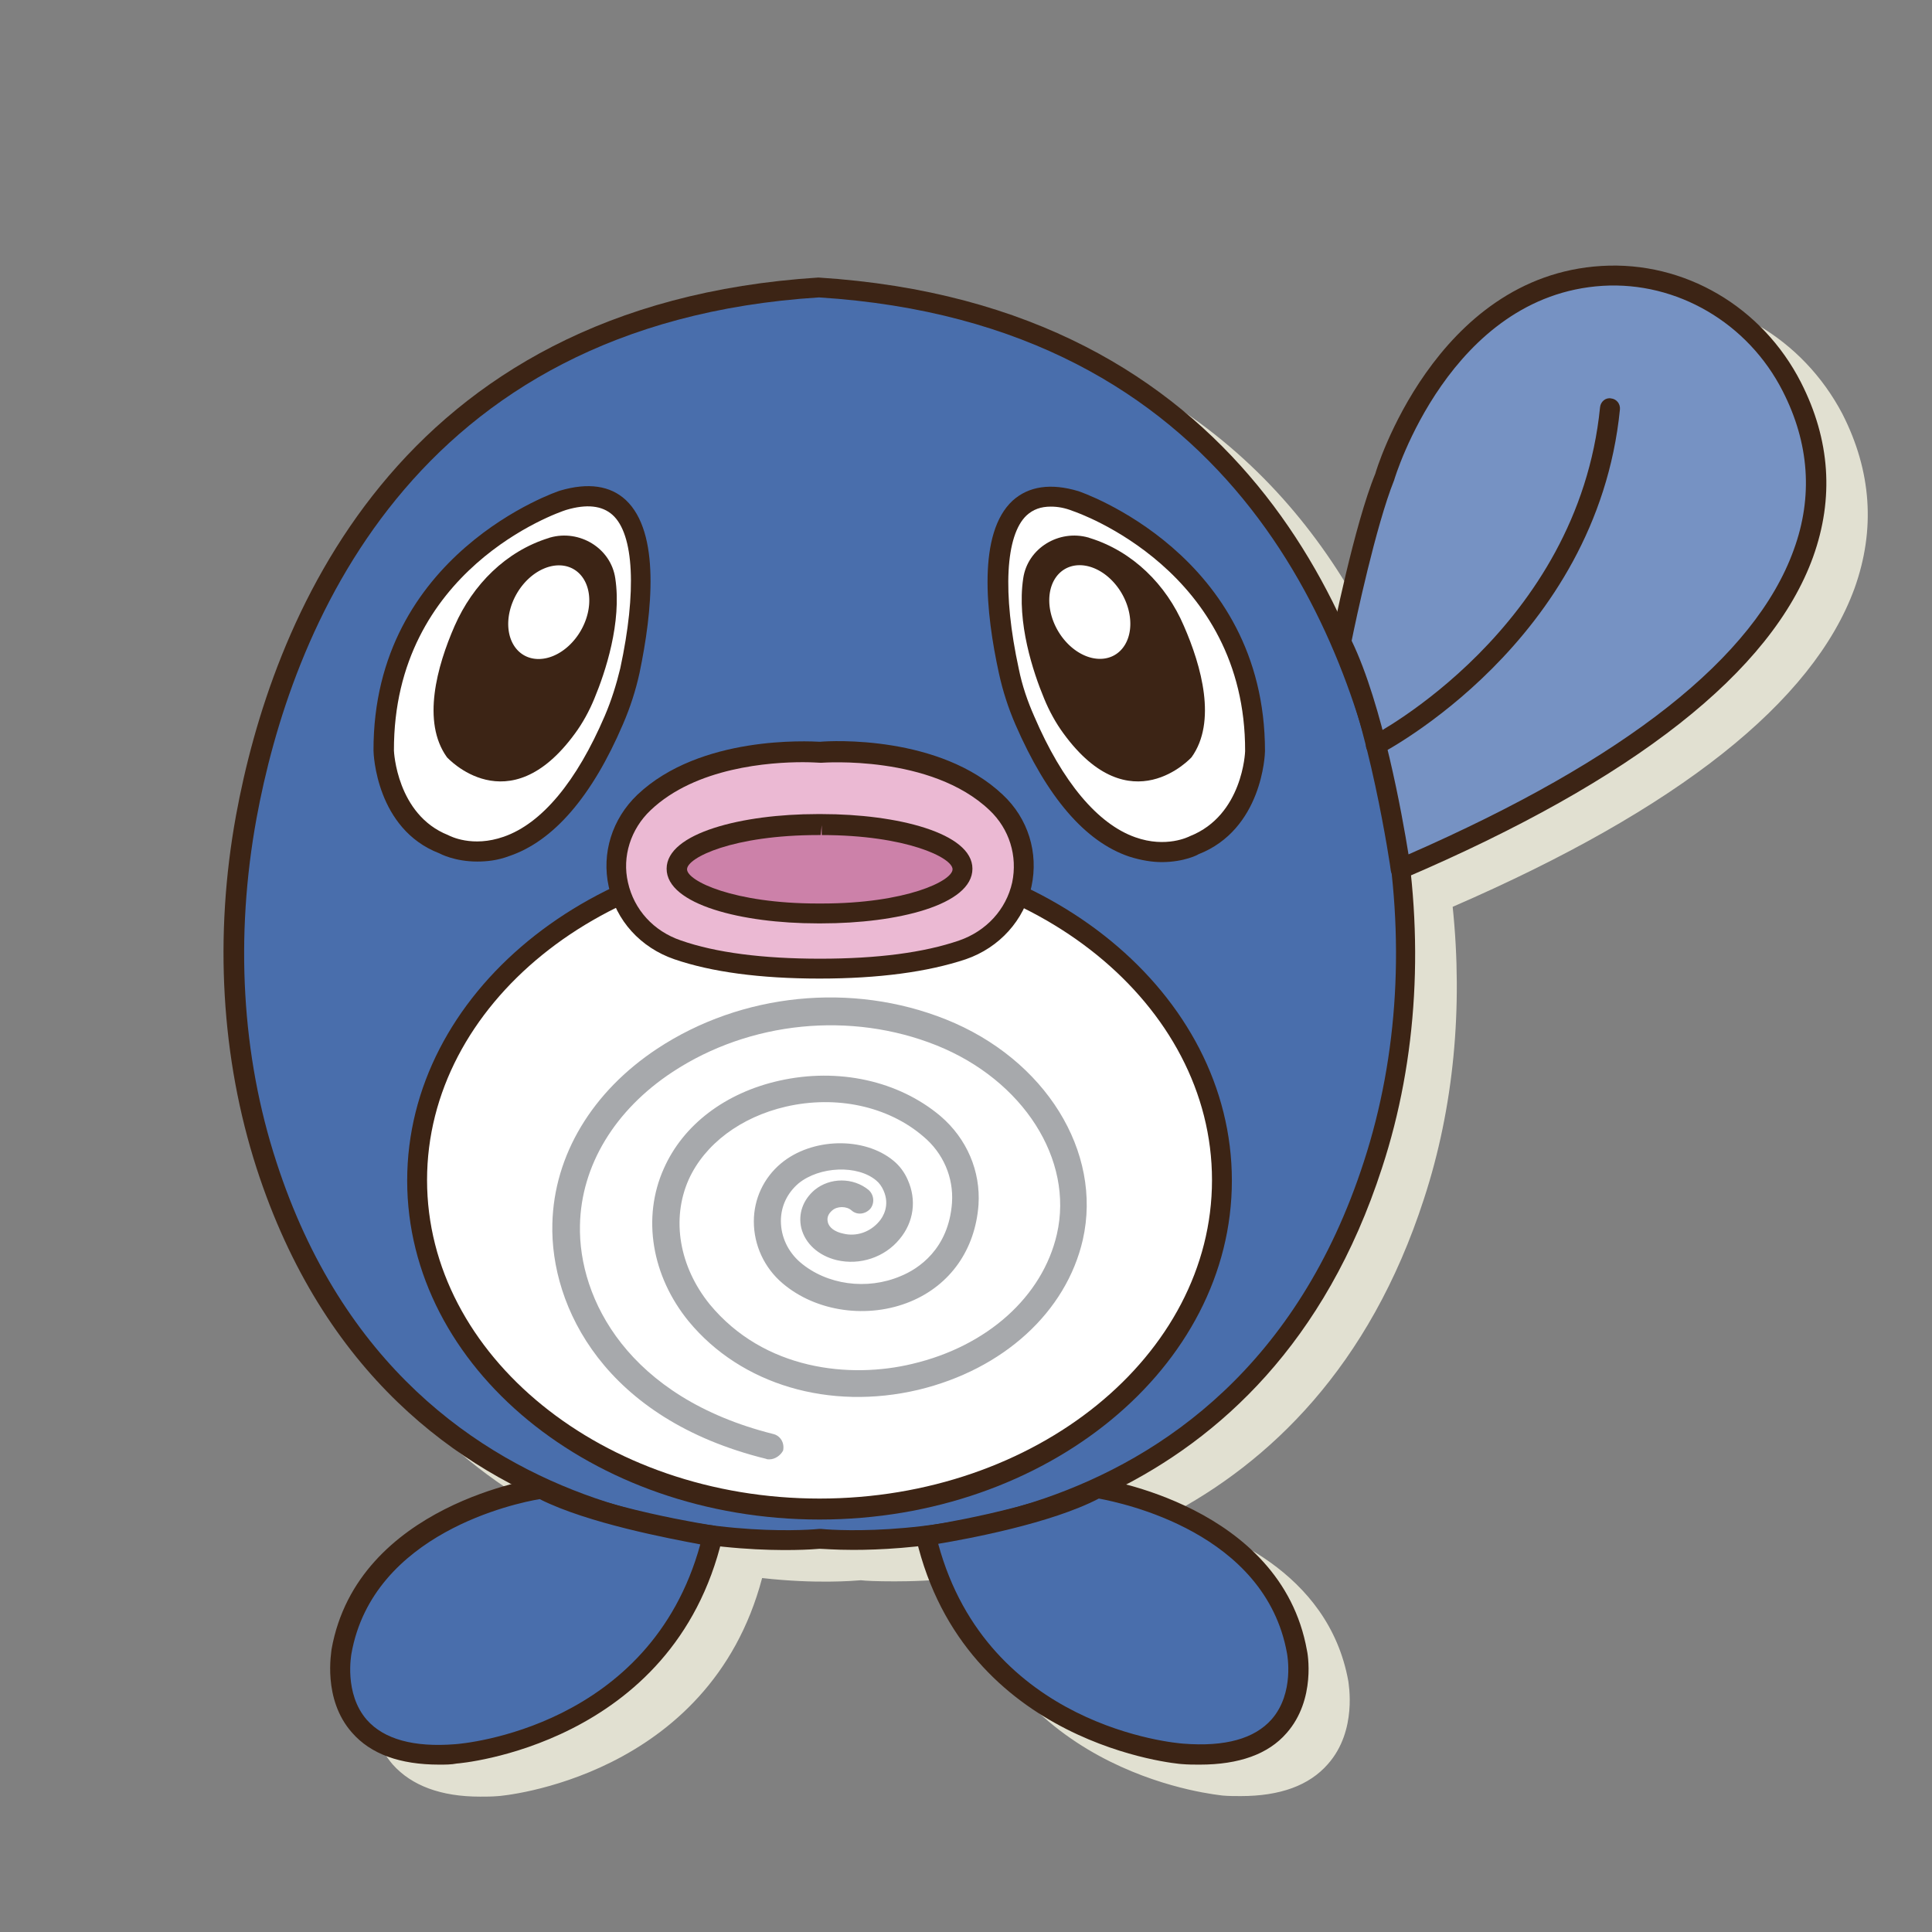 <?xml version="1.0" encoding="utf-8"?>
<svg id="master-artboard" viewBox="0 0 350 350" version="1.1" xmlns="http://www.w3.org/2000/svg" x="0px" y="0px" width="350px" height="350px" enable-background="new 0 0 1400 980"><rect x="0" y="0" width="350" height="350" fill="#808080" stroke="none"/><rect id="ee-background" x="0" y="0" width="350" height="350" style="fill: white; fill-opacity: 0; pointer-events: none;"/>
<path fill="#E1E0D1" d="M639.2,210c-30.3,1.8-41,37.4-41,37.6c-2.6,6.3-5.4,17.9-6.9,24.8c-13.8-28.6-40.9-57.1-94-60.4&#10;&#9;&#9;&#9;c-77.2,4.9-99.2,63.1-105.5,97.4c-4,22-2.8,44.1,3.7,63.9c9.9,30.6,28.1,47.8,46.4,57.4c-9.4,2.5-29.1,10-32.7,30&#10;&#9;&#9;&#9;c-0.1,0.4-1.7,8.9,3.7,15.1c3.4,3.8,8.7,5.8,15.8,5.8c1.1,0,2.1,0,3.3-0.1c0.4,0,38.2-3.2,47.8-39.5c9.7,1.1,16.6,0.5,17.9,0.4&#10;&#9;&#9;&#9;c0.7,0.1,2.8,0.2,6.1,0.2c3,0,7.1-0.1,11.7-0.7c9.5,36.3,47.4,39.4,47.7,39.5c1.1,0.1,2.2,0.1,3.3,0.1c7.1,0,12.4-1.9,15.8-5.8&#10;&#9;&#9;&#9;c5.4-6.1,3.7-14.7,3.7-15c-3.6-20-23.3-27.5-32.7-30c18.3-9.6,36.5-26.8,46.4-57.4c5.4-16.5,7.1-34.6,5.2-52.9&#10;&#9;&#9;&#9;c40.8-17.7,65.3-37.1,72.8-57.7c3.8-10.6,3.1-21.2-2.2-31.6C668.3,217.4,654.2,209.1,639.2,210z" transform="matrix(1, 0, 0, 1, -341.735, -156.122)"/><g transform="matrix(1, 0, 0, 1, -341.735, -156.122)">
				<path fill="#496EAC" d="M594.1,304c-6.6-36-29-91.2-103.9-95.9c-74.9,4.7-97.3,59.9-103.9,95.9c-3.9,21-3,42.7,3.6,63&#10;&#9;&#9;&#9;&#9;&#9;c24.7,76.2,100.2,67.8,100.2,67.8s75.6,8.4,100.2-67.8C597,346.8,597.9,325,594.1,304z"/>
				<path fill="#3C2415" d="M496.3,436.9c-3.3,0-5.5-0.2-6.1-0.2c-4.4,0.4-77.8,5.8-102-69c-6.4-19.9-7.7-42-3.7-63.9&#10;&#9;&#9;&#9;&#9;&#9;c6.3-34.3,28.4-92.5,105.5-97.4c77.4,4.9,99.5,63.1,105.8,97.4l0,0c4,22,2.8,44.1-3.7,63.9C571.5,431.3,515.3,436.9,496.3,436.9&#10;&#9;&#9;&#9;&#9;&#9;z M490.1,210c-74.4,4.7-95.8,61.2-101.9,94.4c-3.9,21.4-2.7,42.9,3.6,62.2c23.9,73.8,97.6,66.6,98.3,66.5c0.1,0,0.3,0,0.4,0&#10;&#9;&#9;&#9;&#9;&#9;c0.7,0.1,74.4,7.3,98.3-66.5c6.3-19.3,7.5-40.8,3.6-62.2l0,0C586.1,271.1,564.8,214.7,490.1,210z"/>
			</g><path fill="#496EAC" d="M439.9,425.8c0,0-31.7,4.3-36.2,29.6c0,0-4.2,20.4,20.8,18.5c0,0,37.8-2.7,46.5-39.5&#10;&#9;&#9;&#9;&#9;&#9;C471,434.3,450,431.2,439.9,425.8z" transform="matrix(1, 0, 0, 1, -341.735, -156.122)"/><path fill="#3C2415" d="M421.3,475.8c-7.1,0-12.4-1.9-15.8-5.8c-5.4-6.1-3.7-14.7-3.7-15.1c4.7-26.3,37.4-31,37.7-31&#10;&#9;&#9;&#9;&#9;&#9;c0.4-0.1,0.8,0,1.1,0.2c9.7,5.2,30.3,8.4,30.5,8.4c0.5,0.1,1,0.4,1.2,0.8c0.3,0.4,0.4,0.9,0.3,1.4&#10;&#9;&#9;&#9;&#9;&#9;c-8.9,37.7-47.8,40.9-48.1,40.9C423.5,475.8,422.4,475.8,421.3,475.8z M439.5,427.7c-4.2,0.7-30.2,6.1-34.1,28&#10;&#9;&#9;&#9;&#9;&#9;c0,0.1-1.4,7.2,2.8,12c3.1,3.5,8.5,5,16,4.4c1.5-0.1,35.3-3,44.4-36.2C463.3,434.9,448.2,432.1,439.5,427.7z" transform="matrix(1, 0, 0, 1, -341.735, -156.122)"/><path fill="#FFFFFF" d="M443.7,246.8c0,0-32.6,10.6-32.5,45.3c0,0,0.4,12.8,11,17c0,0,17,9.4,30.8-22.5c1.2-2.9,2.2-5.9,2.9-9&#10;&#9;&#9;&#9;&#9;&#9;C458.1,266.8,461.8,241.4,443.7,246.8z" transform="matrix(1, 0, 0, 1, -341.735, -156.122)"/><path fill="#3C2415" d="M428.2,312.2c-4.1,0-6.7-1.4-6.9-1.5c-11.4-4.4-11.9-18-11.9-18.6c-0.1-35.7,33.4-47,33.8-47.1&#10;&#9;&#9;&#9;&#9;&#9;c0,0,0,0,0,0c5.1-1.5,9.1-0.9,11.9,1.7c6.3,5.9,4.8,20.2,2.5,31.3c-0.7,3.2-1.7,6.3-3,9.3c-5.6,13.1-12.6,21.2-20.6,23.9&#10;&#9;&#9;&#9;&#9;&#9;C431.9,312,429.9,312.2,428.2,312.2z M444.3,248.5c-1.6,0.5-31.3,10.8-31.2,43.6c0,0.1,0.5,11.6,9.8,15.3&#10;&#9;&#9;&#9;&#9;&#9;c0.4,0.2,4.4,2.3,10.1,0.3c6.9-2.4,13.2-10,18.3-21.9c1.2-2.8,2.1-5.7,2.8-8.6c3-13.9,2.5-24.3-1.4-27.8&#10;&#9;&#9;&#9;&#9;&#9;C450.8,247.7,448,247.4,444.3,248.5z" transform="matrix(1, 0, 0, 1, -341.735, -156.122)"/><path fill="#3C2415" d="M424.1,269.5c-3.2,7.3-6,17.4-1.4,23.8c0,0,11.1,12.3,23.2-4.3c1.4-1.9,2.6-4.1,3.5-6.3&#10;&#9;&#9;&#9;&#9;c2-4.8,5-13.8,3.8-21.8c-0.8-5.5-6.5-8.9-11.8-7.4c-0.1,0-0.2,0.1-0.3,0.1C433.4,256,427.4,262,424.1,269.5z" transform="matrix(1, 0, 0, 1, -341.735, -156.122)"/><path d="M 450.2 267 A 9 6.7 0 0 1 441.2 273.7 A 9 6.7 0 0 1 432.2 267 A 9 6.7 0 0 1 441.2 260.3 A 9 6.7 0 0 1 450.2 267 Z" transform="matrix(0.5, -0.866, 0.866, 0.5, -352.41, 359.482)" fill="#FFFFFF"/><path d="M 563.1 370 A 72.9 59.6 0 0 1 490.2 429.6 A 72.9 59.6 0 0 1 417.3 370 A 72.9 59.6 0 0 1 490.2 310.4 A 72.9 59.6 0 0 1 563.1 370 Z" fill="#FFFFFF" transform="matrix(1, 0, 0, 1, -341.735, -156.122)"/><path fill="#3C2415" d="M490.2,431.4c-41.2,0-74.7-27.5-74.7-61.4c0-33.9,33.5-61.4,74.7-61.4c41.2,0,74.7,27.5,74.7,61.4&#10;&#9;&#9;&#9;&#9;&#9;C564.9,403.8,531.4,431.4,490.2,431.4z M490.2,312.2c-39.2,0-71.1,25.9-71.1,57.7c0,31.8,31.9,57.7,71.1,57.7&#10;&#9;&#9;&#9;&#9;&#9;c39.2,0,71.1-25.9,71.1-57.7C561.3,338.1,529.4,312.2,490.2,312.2z" transform="matrix(1, 0, 0, 1, -341.735, -156.122)"/><path fill="#496EAC" d="M540.5,425.8c0,0,31.7,4.3,36.2,29.6c0,0,4.2,20.4-20.8,18.5c0,0-37.8-2.7-46.5-39.5&#10;&#9;&#9;&#9;&#9;&#9;C509.4,434.3,530.4,431.2,540.5,425.8z" transform="matrix(1, 0, 0, 1, -341.735, -156.122)"/><path fill="#3C2415" d="M559.1,475.8c-1.1,0-2.1,0-3.3-0.1c-0.4,0-39.3-3.3-48.1-40.9c-0.1-0.5,0-1,0.3-1.4&#10;&#9;&#9;&#9;&#9;&#9;c0.3-0.4,0.7-0.7,1.2-0.8c0.2,0,20.8-3.2,30.5-8.4c0.3-0.2,0.7-0.3,1.1-0.2c0.3,0,33,4.8,37.7,31.1c0.1,0.3,1.7,8.9-3.7,15&#10;&#9;&#9;&#9;&#9;&#9;C571.5,473.9,566.2,475.8,559.1,475.8z M511.7,435.8c9,33.2,42.9,36.1,44.4,36.2c7.6,0.6,12.9-0.9,16-4.4&#10;&#9;&#9;&#9;&#9;&#9;c4.2-4.8,2.8-11.8,2.8-11.9c-3.9-22-29.9-27.3-34.1-28.1C532.2,432.1,517.1,434.9,511.7,435.8z" transform="matrix(1, 0, 0, 1, -341.735, -156.122)"/><path fill="#FFFFFF" d="M536.7,246.8c0,0,32.6,10.6,32.5,45.3c0,0-0.4,12.8-11,17c0,0-17,9.4-30.8-22.5c-1.2-2.9-2.2-5.9-2.9-9&#10;&#9;&#9;&#9;&#9;&#9;C522.3,266.8,518.6,241.4,536.7,246.8z" transform="matrix(1, 0, 0, 1, -341.735, -156.122)"/><path fill="#3C2415" d="M552.2,312.3c-1.7,0-3.7-0.3-5.9-1c-8-2.7-14.9-10.8-20.6-23.9c-1.3-3-2.3-6.1-3-9.3&#10;&#9;&#9;&#9;&#9;&#9;c-2.4-11-3.9-25.4,2.5-31.3c2.9-2.6,6.9-3.2,11.9-1.7c0,0,0,0,0,0c0.3,0.1,33.8,11.4,33.8,47.1c0,0.6-0.5,14.2-12.1,18.7&#10;&#9;&#9;&#9;&#9;&#9;C558.9,310.9,556.3,312.3,552.2,312.3z M532.1,247.9c-1.8,0-3.2,0.5-4.4,1.6c-3.8,3.6-4.4,14-1.4,27.8c0.6,3,1.6,5.9,2.8,8.6&#10;&#9;&#9;&#9;&#9;&#9;c5.1,11.9,11.5,19.5,18.3,21.9c5.6,2,9.7-0.1,9.9-0.2c9.6-3.8,10-15.3,10-15.4c0.1-32.7-30.3-43.2-31.2-43.5&#10;&#9;&#9;&#9;&#9;&#9;C534.6,248.1,533.3,247.9,532.1,247.9z" transform="matrix(1, 0, 0, 1, -341.735, -156.122)"/><path fill="#3C2415" d="M556.2,269.5c3.2,7.3,6,17.4,1.4,23.8c0,0-11.1,12.3-23.2-4.3c-1.4-1.9-2.6-4.1-3.5-6.3&#10;&#9;&#9;&#9;&#9;c-2-4.8-5-13.8-3.8-21.8c0.8-5.5,6.5-8.9,11.8-7.4c0.1,0,0.2,0.1,0.3,0.1C546.9,256,553,262,556.2,269.5z" transform="matrix(1, 0, 0, 1, -341.735, -156.122)"/><path d="M 545.9 267 A 6.7 9 0 0 1 539.2 276 A 6.7 9 0 0 1 532.5 267 A 6.7 9 0 0 1 539.2 258 A 6.7 9 0 0 1 545.9 267 Z" transform="matrix(0.866, -0.5, 0.5, 0.866, -403.02, 149.253)" fill="#FFFFFF"/><path fill="#EBB9D3" d="M522,301.6c-11.4-10.7-31.8-9.1-31.8-9.1s-20.5-1.7-31.8,9.1c-8.8,8.3-5.6,22.7,6.1,26.7&#10;&#9;&#9;&#9;&#9;&#9;c5.7,1.9,13.8,3.4,25.7,3.4c11.9,0,20.1-1.4,25.7-3.4C527.7,324.2,530.8,309.9,522,301.6z" transform="matrix(1, 0, 0, 1, -341.735, -156.122)"/><path fill="#3C2415" d="M490.2,333.4c-10.8,0-19.6-1.2-26.3-3.5c-6.1-2.1-10.6-7-11.9-13.2c-1.3-6,0.6-12.2,5.2-16.6&#10;&#9;&#9;&#9;&#9;&#9;c11.4-10.8,31-9.7,33.1-9.6c2.1-0.2,21.7-1.2,33.1,9.6c4.6,4.3,6.5,10.5,5.2,16.6c-1.3,6.1-5.8,11.1-11.9,13.2&#10;&#9;&#9;&#9;&#9;&#9;C509.8,332.2,500.9,333.4,490.2,333.4z M487.2,294.2c-5.9,0-19.4,0.9-27.6,8.7c-3.6,3.4-5.2,8.4-4.1,13.1&#10;&#9;&#9;&#9;&#9;&#9;c1.1,4.9,4.6,8.8,9.6,10.5c6.3,2.2,14.8,3.3,25.2,3.3s18.8-1.1,25.2-3.3c4.9-1.7,8.5-5.6,9.6-10.5c1-4.8-0.5-9.7-4.1-13.1&#10;&#9;&#9;&#9;&#9;&#9;c-10.6-10.1-30.2-8.6-30.4-8.6c-0.1,0-0.2,0-0.3,0C490,294.3,488.9,294.2,487.2,294.2z" transform="matrix(1, 0, 0, 1, -341.735, -156.122)"/><path fill="#CC81A9" d="M490.6,305.5c-0.1,0-0.3,0-0.4,0c-0.1,0-0.3,0-0.4,0c-14.1,0-25.5,3.6-25.5,8c0,4.4,11.4,8,25.5,8&#10;&#9;&#9;&#9;&#9;&#9;c0.1,0,0.3,0,0.4,0c0.1,0,0.3,0,0.4,0c14.1,0,25.5-3.6,25.5-8C516.1,309.1,504.7,305.5,490.6,305.5z" transform="matrix(1, 0, 0, 1, -341.735, -156.122)"/><path fill="#3C2415" d="M490.6,323.4l-0.4,0l-0.4,0c-13.6,0-27.3-3.4-27.3-9.9c0-6.5,13.8-9.9,27.3-9.9l0.4,0l0.4,0&#10;&#9;&#9;&#9;&#9;&#9;c13.6,0,27.3,3.4,27.3,9.9C517.9,320.1,504.2,323.4,490.6,323.4z M490.2,319.8l0.4,0c15.3,0,23.7-4.1,23.7-6.2&#10;&#9;&#9;&#9;&#9;&#9;c0-2.1-8.4-6.2-23.7-6.2v-1.8l-0.2,1.8l-0.4,0c0,0,0,0,0,0c-15.5,0-23.8,4.1-23.8,6.2c0,2.1,8.4,6.2,23.7,6.2L490.2,319.8z" transform="matrix(1, 0, 0, 1, -341.735, -156.122)"/><path fill="#7692C3" d="M584.7,272.5c0,0,4.1-20.8,7.9-29.8c0,0,10-34.7,39.4-36.5c14.3-0.9,27.8,7.3,34.4,20.1&#10;&#9;&#9;&#9;&#9;&#9;c9.7,19.1,9.9,52.7-70.9,87.4C595.5,313.6,591.5,286,584.7,272.5z" transform="matrix(1, 0, 0, 1, -341.735, -156.122)"/><path fill="#3C2415" d="M595.5,315.4c-0.3,0-0.6-0.1-0.9-0.2c-0.5-0.3-0.8-0.8-0.9-1.3c0-0.3-4-27.4-10.6-40.6&#10;&#9;&#9;&#9;&#9;&#9;c-0.2-0.4-0.2-0.8-0.2-1.2c0.2-0.9,4.2-21,8-30.2c0-0.2,10.7-35.8,41-37.6c15-0.9,29.1,7.4,36.1,21.1c5.3,10.4,6,21,2.2,31.6&#10;&#9;&#9;&#9;&#9;&#9;c-7.5,20.8-32.4,40.4-74,58.2C596,315.4,595.7,315.4,595.5,315.4z M586.6,272.2c5.6,11.6,9.2,31.8,10.3,38.7&#10;&#9;&#9;&#9;&#9;&#9;c39.3-17.2,62.8-35.7,69.8-55.2c3.5-9.6,2.8-19.3-2-28.7c-6.3-12.4-19.2-19.9-32.6-19.1c-27.7,1.7-37.7,34.8-37.8,35.2&#10;&#9;&#9;&#9;&#9;&#9;C591,251.3,587.3,268.7,586.6,272.2z" transform="matrix(1, 0, 0, 1, -341.735, -156.122)"/><path fill="#3C2415" d="M591,293c-0.7,0-1.3-0.4-1.6-1c-0.5-0.9-0.1-2,0.8-2.5c0.4-0.2,37.4-19.5,41.4-59.6c0.1-1,1-1.8,2-1.6&#10;&#9;&#9;&#9;&#9;c1,0.1,1.7,1,1.6,2c-4.2,42.1-43,62.2-43.4,62.4C591.6,292.9,591.3,293,591,293z" transform="matrix(1, 0, 0, 1, -341.735, -156.122)"/><path fill="#A7A9AC" d="M481.1,420.5c-0.2,0-0.4,0-0.6-0.1c-29.2-7.2-39.1-27.5-38.7-42.6c0.3-12.4,7.2-23.9,19-31.7&#10;&#9;&#9;&#9;&#9;c15.3-10.1,35.3-12.1,52.3-5.3c18,7.2,28.4,24,24.8,39.9c-3,13.1-14.4,23.5-29.8,27.2c-16.1,3.8-32.1-0.9-41.6-12.4&#10;&#9;&#9;&#9;&#9;c-6.7-8.2-8.5-18.8-4.5-27.7c3.5-7.9,11.1-13.7,20.9-15.9c10.7-2.4,21.6,0,29.2,6.4c4.8,4.1,7.3,10,6.9,16.1&#10;&#9;&#9;&#9;&#9;c-0.6,8.1-5.1,14.5-12.3,17.5c-7.7,3.2-17.1,1.9-23.2-3.3c-3.3-2.8-5.2-6.9-5.2-11.2c0-4.1,1.8-7.9,4.9-10.5&#10;&#9;&#9;&#9;&#9;c5.6-4.7,15.1-4.9,20.4-0.5c1.1,0.9,2,2.1,2.6,3.5c1.6,3.6,1.1,7.6-1.5,10.7c-2.7,3.3-7.2,4.8-11.4,3.8c-3.3-0.8-5.7-3-6.4-5.8&#10;&#9;&#9;&#9;&#9;c-0.6-2.6,0.3-5.1,2.4-6.9c2.8-2.3,7-2.3,9.8,0c1,0.9,1.1,2.4,0.3,3.4c-0.9,1-2.4,1.2-3.4,0.3c-0.9-0.8-2.6-0.8-3.5,0&#10;&#9;&#9;&#9;&#9;c-0.7,0.6-1,1.3-0.8,2.1c0.2,1,1.3,1.8,2.8,2.1c2.4,0.6,4.9-0.3,6.5-2.2c0.7-0.8,2-2.9,0.8-5.6c-0.3-0.7-0.8-1.4-1.3-1.8&#10;&#9;&#9;&#9;&#9;c-3.4-2.9-10.3-2.6-14.1,0.5c-2,1.7-3.2,4.1-3.2,6.8c0,2.9,1.3,5.6,3.5,7.5c4.8,4.1,12.1,5.1,18.2,2.5c3.2-1.3,8.7-4.9,9.3-13.3&#10;&#9;&#9;&#9;&#9;c0.3-4.6-1.6-9-5.2-12c-6.4-5.5-15.8-7.5-24.9-5.4c-8.2,1.9-14.7,6.8-17.6,13.2c-3.2,7.2-1.7,15.8,3.8,22.6&#10;&#9;&#9;&#9;&#9;c9.9,12,25.5,13.5,36.7,10.8c13.6-3.2,23.6-12.2,26.2-23.5c3.1-13.5-6.1-27.9-21.8-34.2c-15.5-6.2-33.8-4.4-47.8,4.8&#10;&#9;&#9;&#9;&#9;c-10.5,6.9-16.6,17-16.8,27.8c-0.3,13.3,8.7,31.2,35,37.8c1.3,0.3,2.1,1.6,1.8,3C483.2,419.7,482.2,420.5,481.1,420.5z" transform="matrix(1, 0, 0, 1, -341.735, -156.122)"/>
</svg>